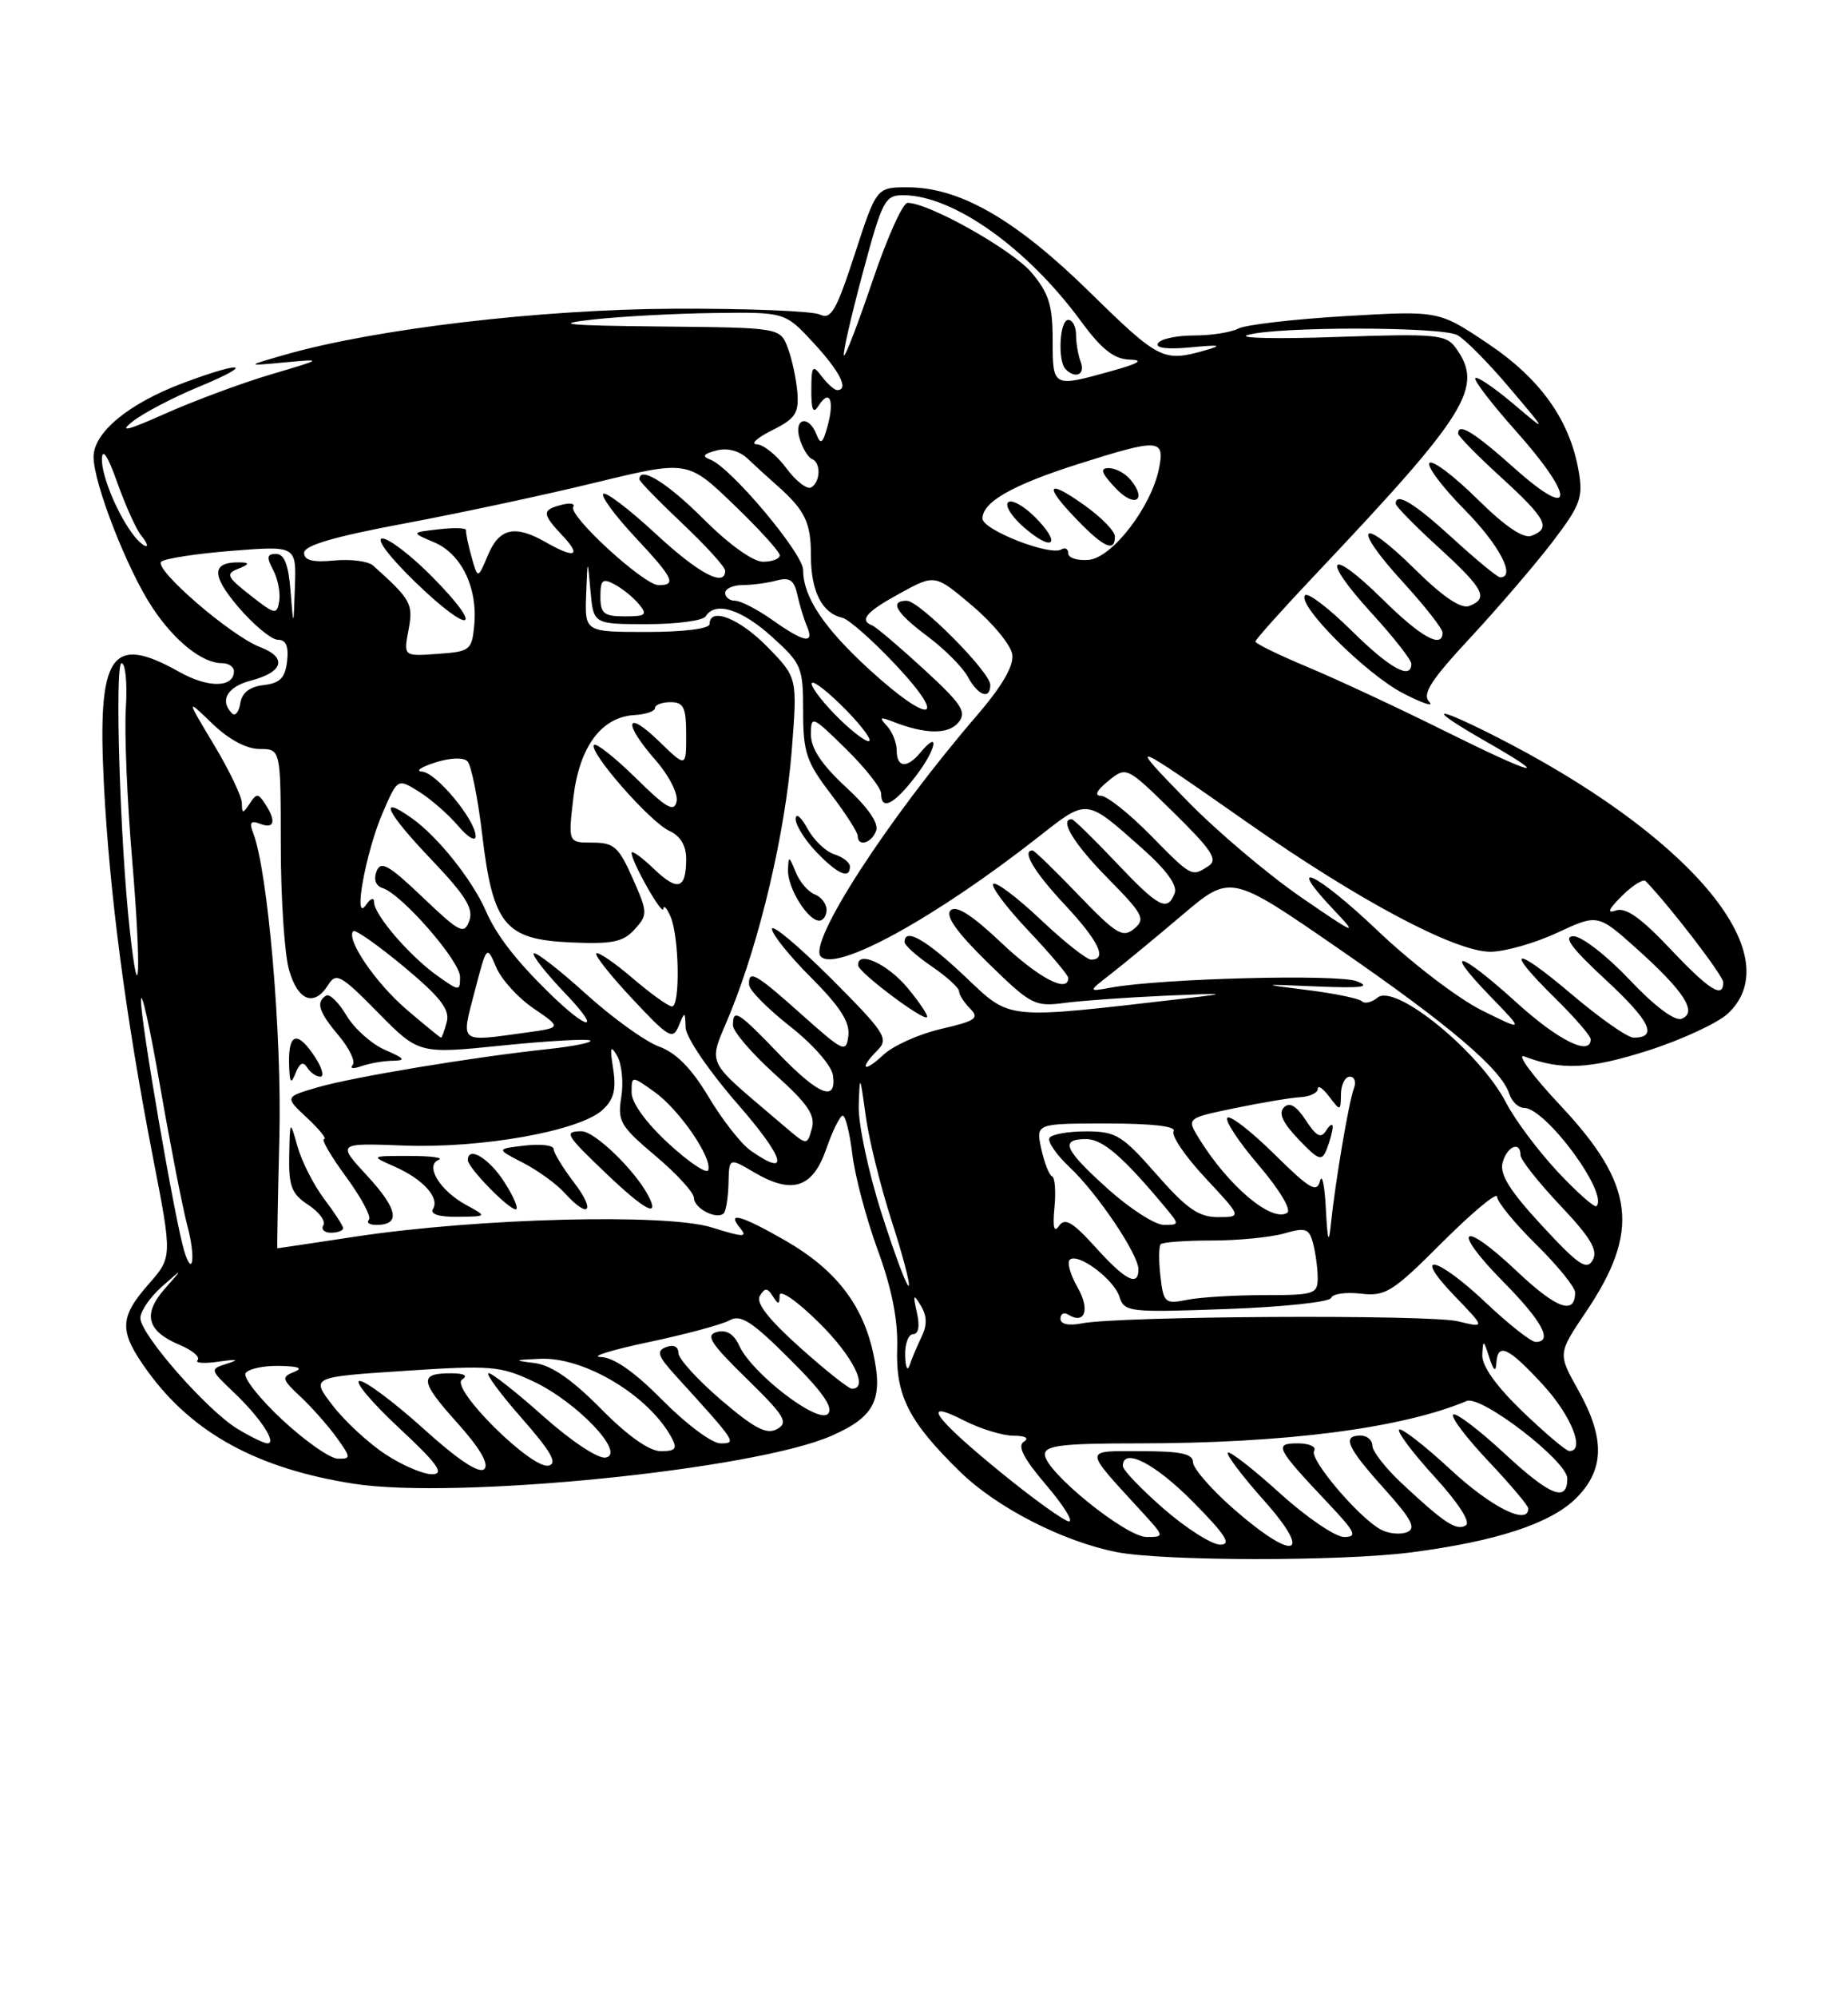 <?xml version="1.0" encoding="UTF-8" standalone="no"?>
<!DOCTYPE svg PUBLIC "-//W3C//DTD SVG 1.1//EN" "http://www.w3.org/Graphics/SVG/1.1/DTD/svg11.dtd" >
<svg xmlns="http://www.w3.org/2000/svg" xmlns:xlink="http://www.w3.org/1999/xlink" version="1.1" viewBox="0 0 237 256">
 <g >
 <path fill="currentColor"
d=" M 181.00 198.97 C 191.93 197.55 198.90 195.26 202.15 192.01 C 205.79 188.37 205.86 184.32 202.39 178.15 C 199.79 173.50 199.79 173.50 203.36 168.20 C 210.38 157.79 209.67 151.89 200.20 141.78 C 196.51 137.86 194.40 134.98 195.50 135.41 C 200.24 137.22 203.86 137.04 211.36 134.65 C 215.68 133.27 220.29 131.13 221.61 129.90 C 229.68 122.32 216.53 106.82 191.25 94.11 C 183.53 90.23 183.08 90.76 190.50 95.00 C 199.36 100.07 196.85 99.44 185.25 93.68 C 179.34 90.74 171.46 87.07 167.75 85.52 C 164.04 83.97 161.00 82.49 161.00 82.23 C 161.00 81.98 164.49 78.08 168.75 73.58 C 188.32 52.89 190.35 49.60 186.66 44.54 C 185.43 42.87 184.08 42.75 171.41 43.19 C 163.76 43.46 158.62 43.35 160.00 42.94 C 163.70 41.84 184.85 41.85 186.90 42.95 C 187.87 43.46 190.88 46.50 193.58 49.70 C 198.50 55.50 198.50 55.50 194.08 51.76 C 191.64 49.70 189.45 48.21 189.21 48.46 C 188.96 48.71 191.29 51.74 194.37 55.20 C 202.04 63.79 201.99 66.93 194.30 60.08 C 189.03 55.38 187.00 54.13 187.00 55.57 C 187.00 55.89 189.47 58.41 192.50 61.17 C 198.33 66.50 198.95 67.70 196.42 68.67 C 195.37 69.07 193.04 67.50 189.45 63.95 C 186.48 61.02 183.73 58.94 183.33 59.33 C 182.94 59.73 184.95 62.41 187.81 65.31 C 192.26 69.81 194.47 74.00 192.39 74.00 C 192.05 74.00 189.32 71.75 186.31 69.00 C 181.33 64.45 179.00 63.04 179.00 64.57 C 179.00 64.89 181.47 67.41 184.50 70.17 C 190.33 75.50 190.95 76.70 188.42 77.67 C 187.37 78.07 185.04 76.50 181.45 72.95 C 174.43 66.02 173.21 67.26 179.87 74.55 C 182.69 77.63 185.00 80.57 185.00 81.08 C 185.00 83.21 182.23 81.67 177.31 76.81 C 170.40 69.99 169.28 71.34 175.87 78.55 C 178.69 81.63 181.00 84.57 181.00 85.08 C 181.00 87.21 178.23 85.67 173.31 80.81 C 170.41 77.95 167.75 75.92 167.38 76.29 C 166.22 77.44 175.16 86.39 179.94 88.86 C 182.45 90.16 183.96 90.65 183.30 89.96 C 182.35 88.96 183.48 87.20 188.69 81.60 C 192.31 77.69 197.04 72.17 199.20 69.33 C 202.70 64.72 203.05 63.74 202.45 60.33 C 201.30 53.80 197.52 48.51 190.76 44.00 C 184.50 39.81 184.50 39.81 172.50 40.52 C 165.90 40.91 159.74 41.63 158.82 42.11 C 157.89 42.60 155.33 43.00 153.12 43.00 C 150.92 43.00 148.84 43.44 148.51 43.99 C 148.12 44.61 149.68 44.81 152.70 44.52 C 156.51 44.16 156.88 44.24 154.50 44.92 C 149.19 46.42 148.62 46.13 139.79 37.48 C 130.28 28.15 123.13 24.03 116.46 24.01 C 112.41 24.00 112.41 24.00 109.62 32.57 C 107.27 39.79 106.57 41.02 105.16 40.32 C 104.25 39.87 95.85 39.53 86.50 39.57 C 69.30 39.64 48.10 42.15 36.50 45.48 C 31.50 46.92 31.50 46.92 36.50 46.45 C 41.50 45.99 41.50 45.99 34.71 48.00 C 30.98 49.11 24.91 51.36 21.21 53.01 C 16.32 55.19 15.18 55.47 17.00 54.03 C 18.38 52.94 22.20 50.94 25.50 49.58 C 32.79 46.56 31.27 46.18 23.52 49.08 C 16.52 51.70 12.00 55.42 12.00 58.57 C 12.00 61.93 16.32 73.02 19.52 77.84 C 22.36 82.15 25.93 85.00 28.46 85.00 C 29.31 85.00 30.00 85.46 30.00 86.03 C 30.00 88.16 26.71 88.21 23.03 86.14 C 14.23 81.19 12.48 83.78 13.32 100.45 C 14.04 114.48 16.11 130.30 19.61 148.31 C 22.10 161.13 22.10 161.13 19.05 164.60 C 15.26 168.92 15.24 170.65 18.93 175.75 C 24.70 183.71 33.03 188.25 45.40 190.18 C 58.54 192.22 96.78 188.38 106.66 184.02 C 112.22 181.58 113.31 179.36 111.96 173.31 C 110.56 167.08 107.08 162.66 100.69 158.99 C 95.02 155.74 93.11 155.22 94.93 157.42 C 95.92 158.61 95.35 158.60 91.30 157.33 C 85.49 155.50 61.34 156.12 45.59 158.50 C 40.14 159.33 35.63 160.00 35.57 160.00 C 35.52 160.00 35.63 153.59 35.83 145.75 C 36.16 132.54 34.35 111.58 32.46 106.74 C 31.94 105.40 32.16 105.12 33.39 105.60 C 35.21 106.29 35.45 105.23 33.98 103.00 C 33.11 101.67 32.89 101.67 32.02 103.00 C 31.15 104.32 31.03 104.31 31.02 102.94 C 31.01 102.08 29.39 98.71 27.43 95.44 C 23.86 89.50 23.86 89.50 27.23 92.75 C 29.34 94.78 31.61 96.00 33.30 96.00 C 36.00 96.00 36.00 96.00 36.01 108.25 C 36.01 114.99 36.48 122.19 37.05 124.25 C 38.18 128.29 40.29 129.12 42.10 126.22 C 43.10 124.61 43.73 124.96 48.46 129.77 C 53.71 135.10 53.71 135.10 64.47 134.00 C 70.40 133.40 75.45 133.12 75.70 133.37 C 75.96 133.63 73.54 134.11 70.33 134.46 C 60.70 135.48 45.31 138.04 40.76 139.36 C 36.50 140.60 36.50 140.60 39.40 143.30 C 40.99 144.79 41.96 146.00 41.56 146.00 C 41.16 146.00 42.43 148.18 44.39 150.85 C 46.35 153.52 47.67 156.00 47.31 156.35 C 46.96 156.71 47.39 157.00 48.27 157.00 C 51.40 157.00 51.04 155.00 47.15 150.77 C 43.20 146.50 43.20 146.50 51.85 146.83 C 61.78 147.20 74.27 144.97 77.24 142.29 C 78.72 140.94 79.05 139.69 78.64 137.01 C 78.19 134.19 78.30 133.86 79.16 135.36 C 79.74 136.39 79.98 138.75 79.68 140.61 C 79.17 143.70 79.55 144.35 84.06 148.15 C 86.78 150.44 89.00 152.87 89.00 153.55 C 89.00 154.88 91.94 156.39 92.82 155.51 C 93.11 155.22 93.38 153.49 93.43 151.68 C 93.50 148.37 93.50 148.37 96.71 150.26 C 101.60 153.14 104.23 152.28 105.97 147.25 C 106.78 144.91 107.73 143.00 108.08 143.00 C 108.43 143.00 108.98 145.23 109.31 147.95 C 109.63 150.67 111.09 156.18 112.56 160.20 C 114.38 165.16 115.17 169.19 115.06 172.79 C 114.85 178.91 116.55 182.23 123.19 188.70 C 127.87 193.25 136.32 197.58 143.18 198.93 C 149.19 200.11 171.98 200.14 181.00 198.97 Z  M 44.00 157.43 C 44.00 157.12 42.91 155.43 41.58 153.68 C 40.26 151.93 38.72 148.93 38.17 147.00 C 37.18 143.50 37.18 143.50 37.09 148.13 C 37.01 152.04 37.40 153.03 39.53 154.43 C 40.92 155.34 41.80 156.52 41.47 157.04 C 41.15 157.57 41.58 158.00 42.44 158.00 C 43.30 158.00 44.00 157.74 44.00 157.43 Z  M 59.78 154.44 C 56.42 152.62 54.45 149.39 56.26 148.66 C 56.94 148.38 55.25 148.16 52.50 148.16 C 47.50 148.16 47.50 148.16 50.57 149.51 C 54.24 151.12 56.42 153.52 55.53 154.96 C 55.12 155.61 56.29 155.99 58.69 155.96 C 62.50 155.92 62.50 155.92 59.78 154.44 Z  M 64.70 151.54 C 62.75 148.47 60.00 146.81 60.00 148.70 C 60.00 149.66 65.20 155.00 66.14 155.00 C 66.56 155.00 65.92 153.44 64.70 151.54 Z  M 73.62 151.57 C 72.18 149.68 71.00 147.74 71.00 147.27 C 71.00 146.79 69.34 146.60 67.31 146.83 C 63.62 147.26 63.62 147.26 67.06 149.03 C 68.95 150.00 71.36 151.74 72.41 152.90 C 75.51 156.33 76.46 155.29 73.62 151.57 Z  M 83.09 153.16 C 81.34 149.90 76.25 145.00 74.60 145.00 C 72.27 145.00 72.51 145.43 77.75 150.42 C 82.77 155.21 84.72 156.21 83.09 153.16 Z  M 39.39 136.82 C 39.79 137.47 40.55 138.00 41.08 138.00 C 41.61 138.00 41.31 136.88 40.41 135.50 C 38.18 132.09 36.99 132.36 37.07 136.25 C 37.13 138.79 37.30 139.08 37.90 137.57 C 38.42 136.24 38.88 136.00 39.39 136.82 Z  M 50.33 135.96 C 52.11 135.93 51.94 135.68 49.36 134.56 C 47.64 133.81 45.42 131.82 44.43 130.15 C 43.44 128.48 42.27 127.34 41.82 127.61 C 40.47 128.45 40.87 129.69 43.47 132.78 C 44.83 134.40 45.62 136.08 45.22 136.52 C 44.82 136.96 45.32 137.02 46.33 136.66 C 47.34 136.30 49.14 135.98 50.33 135.96 Z  M 149.25 193.39 C 146.36 190.87 144.00 188.41 144.00 187.91 C 144.00 185.46 148.12 187.56 153.00 192.50 C 157.21 196.76 157.99 197.99 156.47 197.98 C 155.38 197.96 152.14 195.90 149.25 193.39 Z  M 158.23 193.42 C 155.35 190.90 153.00 188.20 153.00 187.42 C 153.00 186.34 151.43 186.00 146.35 186.00 C 138.87 186.00 138.87 185.51 146.42 193.75 C 149.37 196.97 149.37 197.00 147.05 197.00 C 144.38 197.00 134.00 188.59 134.00 186.42 C 134.00 185.27 136.28 185.00 145.89 185.00 C 164.77 185.00 179.73 183.08 188.10 179.57 C 189.96 178.79 201.00 187.28 201.00 189.50 C 201.00 192.59 198.84 191.75 193.04 186.38 C 189.69 183.27 186.68 180.99 186.36 181.31 C 186.04 181.63 188.08 184.32 190.89 187.29 C 193.70 190.26 196.00 192.99 196.00 193.35 C 196.00 195.57 191.25 193.20 186.03 188.36 C 182.68 185.26 179.71 182.96 179.43 183.24 C 179.15 183.52 181.20 186.25 183.99 189.30 C 187.05 192.64 188.63 195.11 187.99 195.51 C 186.79 196.25 185.23 195.23 179.75 190.10 C 177.69 188.17 176.00 186.01 176.00 185.30 C 176.00 184.58 175.32 184.00 174.50 184.00 C 172.07 184.00 172.73 185.48 177.50 190.79 C 181.07 194.76 181.67 195.91 180.42 196.39 C 179.56 196.72 178.06 196.57 177.09 196.05 C 174.27 194.54 167.88 187.01 168.53 185.96 C 168.85 185.43 167.91 185.00 166.44 185.00 C 163.32 185.00 163.61 185.56 170.40 192.75 C 173.83 196.38 174.12 197.00 172.38 197.00 C 171.26 197.00 167.54 194.47 164.13 191.38 C 160.71 188.28 157.71 185.95 157.47 186.19 C 157.23 186.44 159.31 189.19 162.10 192.32 C 168.50 199.51 166.01 200.22 158.23 193.42 Z  M 128.35 188.72 C 119.76 181.72 117.96 179.17 123.65 182.08 C 125.73 183.14 128.57 184.01 129.96 184.02 C 131.52 184.02 132.04 184.33 131.29 184.80 C 130.45 185.33 131.29 186.97 134.12 190.28 C 136.34 192.88 137.68 195.00 137.10 195.00 C 136.53 195.00 132.59 192.18 128.35 188.72 Z  M 49.45 186.41 C 47.28 184.99 44.23 182.18 42.68 180.16 C 39.85 176.50 39.85 176.50 51.84 175.71 C 62.96 174.97 64.16 175.07 68.40 177.06 C 74.00 179.69 80.30 186.32 77.68 186.82 C 76.72 187.01 73.29 184.74 69.74 181.58 C 66.31 178.52 63.13 176.01 62.67 176.00 C 62.21 176.00 64.11 178.59 66.89 181.75 C 70.68 186.06 71.55 187.59 70.35 187.85 C 68.14 188.33 57.62 177.86 59.27 176.81 C 60.05 176.32 59.55 176.03 57.92 176.02 C 53.71 175.99 53.82 177.00 58.57 182.29 C 61.52 185.57 62.75 187.65 62.11 188.29 C 61.47 188.93 58.77 187.15 54.33 183.14 C 50.59 179.76 46.90 177.00 46.13 177.00 C 45.36 177.00 47.60 179.68 51.11 182.96 C 56.11 187.61 57.05 188.92 55.45 188.96 C 54.32 188.98 51.62 187.84 49.45 186.41 Z  M 36.19 181.97 C 33.26 179.24 31.15 176.56 31.50 176.01 C 31.84 175.45 33.78 175.03 35.81 175.07 C 38.34 175.12 38.93 175.36 37.70 175.85 C 36.07 176.50 36.15 176.79 38.55 179.03 C 40.00 180.39 42.08 182.74 43.17 184.25 C 45.03 186.85 45.04 187.00 43.32 186.96 C 42.32 186.94 39.11 184.69 36.19 181.97 Z  M 77.05 180.55 C 73.37 176.82 70.70 174.98 68.58 174.71 C 65.79 174.36 65.85 174.31 69.30 174.16 C 74.95 173.92 83.20 178.87 86.12 184.25 C 86.90 185.69 86.65 186.00 84.75 186.00 C 83.27 186.00 80.49 184.04 77.05 180.55 Z  M 195.25 180.91 C 191.88 177.66 190.04 175.08 190.10 173.68 C 190.19 171.66 190.26 171.69 191.00 174.00 C 191.53 175.67 191.83 175.92 191.90 174.75 C 192.06 172.02 193.41 172.64 197.87 177.48 C 201.52 181.44 203.35 186.04 201.25 185.98 C 200.84 185.97 198.14 183.68 195.25 180.91 Z  M 30.44 183.13 C 26.52 180.74 18.00 171.02 18.00 168.94 C 18.00 168.07 19.24 166.26 20.75 164.92 C 23.50 162.50 23.50 162.50 21.12 165.20 C 18.27 168.44 18.84 170.61 23.00 172.36 C 24.67 173.06 25.72 173.95 25.34 174.33 C 24.96 174.71 26.19 174.80 28.07 174.52 C 30.40 174.19 30.76 174.26 29.19 174.76 C 26.87 175.50 26.87 175.50 30.02 178.50 C 33.41 181.73 35.56 185.00 34.29 185.00 C 33.85 184.99 32.12 184.15 30.44 183.13 Z  M 85.00 179.50 C 81.37 175.83 78.73 173.98 77.03 173.93 C 75.64 173.89 78.39 173.04 83.15 172.03 C 87.91 171.03 92.59 169.77 93.56 169.23 C 94.98 168.43 96.42 169.35 101.28 174.20 C 105.56 178.46 106.94 180.46 106.17 181.23 C 104.87 182.53 96.42 176.02 94.81 172.49 C 94.13 170.99 93.17 170.40 91.95 170.72 C 90.44 171.12 91.11 172.17 95.75 176.70 C 100.63 181.47 101.16 182.33 99.67 183.16 C 98.33 183.92 96.78 183.11 92.48 179.44 C 89.47 176.86 87.00 174.15 87.00 173.41 C 87.00 172.60 86.38 172.30 85.43 172.66 C 84.13 173.16 84.35 173.80 86.70 176.38 C 94.47 184.92 94.53 185.00 92.39 185.00 C 91.31 185.00 87.99 182.53 85.00 179.50 Z  M 102.57 172.69 C 98.54 169.08 96.90 166.97 97.45 166.09 C 98.10 165.03 98.41 165.04 99.11 166.14 C 99.82 167.26 99.97 167.24 99.98 166.04 C 99.99 165.21 102.16 166.70 105.00 169.50 C 109.39 173.82 111.48 178.00 109.25 178.00 C 108.84 178.00 105.83 175.61 102.57 172.69 Z  M 116.08 173.75 C 116.04 172.24 116.50 171.00 117.11 171.00 C 117.80 171.00 117.98 169.97 117.59 168.25 C 117.06 165.90 117.14 165.77 118.10 167.36 C 118.89 168.67 118.92 169.85 118.18 171.36 C 117.61 172.54 116.92 174.18 116.65 175.00 C 116.38 175.82 116.12 175.26 116.08 173.75 Z  M 190.59 167.00 C 184.25 161.00 180.93 160.27 186.55 166.11 C 190.50 170.21 190.50 170.21 187.00 169.36 C 183.34 168.46 143.53 168.68 138.75 169.62 C 137.04 169.95 136.00 169.73 136.00 169.02 C 136.00 168.39 136.45 168.16 137.00 168.50 C 139.13 169.82 139.82 167.85 138.21 165.04 C 137.29 163.44 136.83 161.84 137.18 161.48 C 138.18 160.48 142.85 163.94 143.57 166.22 C 144.19 168.17 144.80 168.24 157.31 167.78 C 164.51 167.53 170.54 166.88 170.71 166.36 C 170.89 165.83 172.60 165.59 174.51 165.81 C 177.69 166.18 178.59 165.62 184.99 159.21 C 188.85 155.36 192.00 152.74 192.00 153.39 C 192.00 154.04 194.25 156.79 197.00 159.50 C 199.75 162.21 202.00 164.98 202.00 165.65 C 202.00 168.62 199.62 167.75 194.49 162.90 C 187.40 156.19 185.97 157.38 192.81 164.31 C 197.78 169.34 199.21 172.00 196.94 172.00 C 196.36 172.00 193.50 169.75 190.59 167.00 Z  M 148.82 163.57 C 148.59 161.57 148.61 159.73 148.86 159.47 C 149.12 159.21 152.07 159.00 155.42 159.00 C 158.77 159.00 162.93 158.59 164.67 158.10 C 167.44 157.30 167.89 157.45 168.39 159.35 C 168.71 160.53 168.98 162.51 168.99 163.75 C 169.00 165.87 168.59 166.00 162.12 166.00 C 158.34 166.00 153.90 166.27 152.25 166.60 C 149.40 167.17 149.22 167.01 148.82 163.57 Z  M 113.08 155.58 C 111.38 150.29 110.06 144.07 110.13 141.74 C 110.26 137.64 110.29 137.68 111.02 143.00 C 111.43 146.03 112.93 152.08 114.34 156.46 C 115.76 160.83 116.75 164.59 116.54 164.80 C 116.32 165.01 114.77 160.86 113.08 155.58 Z  M 140.50 159.87 C 137.57 156.63 136.57 156.04 135.82 157.12 C 135.17 158.07 134.98 157.34 135.23 154.77 C 135.43 152.71 135.29 150.91 134.92 150.77 C 134.55 150.62 133.93 149.04 133.54 147.25 C 132.84 144.00 132.84 144.00 141.98 144.00 C 147.74 144.00 150.89 144.36 150.51 144.99 C 150.17 145.53 152.01 148.23 154.59 150.99 C 159.27 156.00 159.27 156.00 156.20 156.00 C 153.73 156.00 152.19 154.93 148.31 150.51 C 143.92 145.51 143.13 145.02 139.31 145.01 C 137.00 145.01 134.88 145.38 134.59 145.85 C 134.31 146.31 135.47 148.00 137.17 149.60 C 140.71 152.92 146.00 160.76 146.00 162.70 C 146.00 164.97 144.34 164.12 140.50 159.87 Z  M 197.76 157.10 C 193.66 152.68 192.31 150.53 192.70 149.03 C 193.25 146.93 195.00 146.19 195.00 148.06 C 195.00 148.64 197.29 151.54 200.09 154.50 C 204.00 158.63 204.96 160.25 204.26 161.51 C 203.49 162.87 202.43 162.15 197.76 157.10 Z  M 23.62 160.33 C 22.45 156.48 18.00 130.74 18.08 128.18 C 18.12 126.71 19.23 131.69 20.54 139.27 C 21.86 146.84 23.43 154.87 24.03 157.12 C 25.10 161.09 24.74 163.96 23.62 160.33 Z  M 170.04 155.00 C 169.89 151.97 169.55 150.34 169.29 151.37 C 168.88 152.95 167.96 152.40 163.43 147.93 C 160.47 145.01 157.76 142.91 157.41 143.26 C 157.05 143.61 158.86 146.36 161.43 149.36 C 164.11 152.50 165.66 155.09 165.07 155.46 C 163.07 156.69 157.54 152.03 153.76 145.91 C 152.17 143.32 152.17 143.32 158.33 142.04 C 161.72 141.34 165.51 140.70 166.75 140.63 C 167.99 140.56 169.00 140.08 169.00 139.56 C 169.00 139.04 169.66 139.49 170.47 140.56 C 171.90 142.45 171.94 142.44 171.97 140.25 C 171.99 139.01 172.50 138.00 173.11 138.00 C 173.72 138.00 173.95 138.68 173.63 139.51 C 172.98 141.21 171.21 151.69 170.67 157.00 C 170.42 159.55 170.25 159.01 170.04 155.00 Z  M 170.91 144.50 C 170.94 143.95 170.58 144.12 170.09 144.88 C 169.41 145.97 168.84 145.69 167.46 143.58 C 166.24 141.72 165.38 141.22 164.66 141.94 C 163.93 142.67 164.50 143.91 166.53 146.03 C 169.13 148.75 169.52 148.88 170.15 147.29 C 170.54 146.30 170.88 145.05 170.91 144.50 Z  M 142.11 152.41 C 136.45 147.32 135.88 146.00 139.30 146.00 C 141.41 146.00 144.03 148.26 149.44 154.75 C 151.28 156.96 151.27 157.00 149.26 157.00 C 148.14 157.00 144.92 154.93 142.11 152.41 Z  M 199.74 150.16 C 197.24 147.48 194.29 143.53 193.18 141.39 C 189.84 134.89 178.94 125.97 176.66 127.87 C 175.92 128.48 175.03 128.69 174.67 128.34 C 174.32 127.99 171.21 127.34 167.77 126.91 C 161.50 126.12 161.50 126.12 169.00 126.44 C 174.68 126.67 175.89 126.51 174.00 125.77 C 171.58 124.82 148.93 125.41 142.50 126.58 C 139.50 127.13 139.50 127.13 142.48 124.82 C 144.12 123.54 148.25 120.14 151.64 117.26 C 157.82 112.03 157.82 112.03 171.66 121.58 C 185.93 131.42 192.57 137.07 193.56 140.20 C 193.88 141.19 194.73 142.00 195.45 142.00 C 198.23 142.00 206.34 152.99 204.74 154.59 C 204.50 154.83 202.25 152.84 199.74 150.16 Z  M 85.75 146.58 C 82.88 143.94 81.00 141.36 81.00 140.04 C 81.00 137.86 81.00 137.86 83.93 139.95 C 87.11 142.21 91.37 148.41 90.83 149.98 C 90.65 150.51 88.36 148.98 85.75 146.58 Z  M 96.26 147.47 C 95.06 146.63 92.64 143.55 90.89 140.62 C 88.70 136.95 86.72 134.94 84.52 134.14 C 82.77 133.51 78.54 130.46 75.12 127.37 C 71.71 124.28 68.71 121.96 68.46 122.20 C 68.21 122.45 70.05 124.78 72.54 127.38 C 77.27 132.32 75.47 132.21 70.41 127.25 C 66.13 123.06 63.65 119.85 62.30 116.74 C 60.56 112.77 56.16 107.25 52.85 104.90 C 48.36 101.70 49.50 104.08 55.46 110.32 C 59.72 114.80 60.76 116.48 60.18 118.03 C 59.52 119.83 58.96 119.54 54.20 115.00 C 49.84 110.85 48.83 110.28 48.29 111.68 C 47.89 112.73 48.19 113.55 49.07 113.83 C 51.51 114.59 59.00 123.17 59.00 125.21 C 59.00 127.08 58.91 127.07 56.08 125.06 C 52.53 122.53 48.01 117.28 47.98 115.67 C 47.98 114.98 47.54 115.11 46.93 116.00 C 45.22 118.45 46.92 109.13 49.10 104.13 C 50.99 99.76 50.99 99.76 53.75 101.48 C 55.26 102.43 57.51 104.39 58.75 105.85 C 59.98 107.31 60.99 107.91 61.00 107.18 C 61.00 105.12 55.94 99.01 54.13 98.90 C 53.23 98.84 53.98 98.32 55.79 97.74 C 57.76 97.11 59.44 97.05 59.96 97.59 C 60.44 98.09 61.28 102.28 61.83 106.89 C 63.21 118.55 64.73 120.41 73.16 120.79 C 78.53 121.03 79.91 120.75 81.39 119.12 C 83.09 117.24 83.08 116.97 81.14 112.58 C 79.35 108.55 78.74 108.00 75.98 108.00 C 72.86 108.00 72.86 108.00 73.53 102.25 C 74.30 95.71 77.12 91.90 81.37 91.65 C 82.82 91.57 84.00 91.16 84.00 90.75 C 84.00 90.34 84.90 90.00 86.00 90.00 C 87.68 90.00 88.00 90.67 88.00 94.20 C 88.00 98.39 88.00 98.39 84.50 95.00 C 80.18 90.81 79.87 92.64 84.08 97.44 C 85.78 99.38 86.99 101.74 86.77 102.72 C 86.47 104.16 85.46 103.59 81.55 99.73 C 78.88 97.11 76.47 95.20 76.19 95.48 C 75.40 96.27 83.37 105.37 85.83 106.49 C 87.25 107.13 88.00 108.38 88.00 110.07 C 88.00 113.99 86.93 114.31 83.82 111.33 C 82.27 109.84 81.00 108.94 81.00 109.32 C 81.00 110.49 85.00 117.53 85.07 116.49 C 85.11 115.94 85.53 116.40 86.00 117.50 C 87.11 120.08 87.25 129.00 86.18 129.00 C 85.73 129.00 83.46 127.37 81.13 125.38 C 78.81 123.39 76.71 121.96 76.47 122.20 C 76.23 122.43 78.33 125.08 81.13 128.06 C 85.75 133.00 86.29 133.32 87.04 131.50 C 87.82 129.59 87.86 129.60 87.93 131.72 C 87.97 132.95 90.92 137.29 94.57 141.47 C 100.67 148.47 101.41 151.08 96.26 147.47 Z  M 100.50 144.28 C 90.09 135.38 90.79 136.86 93.66 129.82 C 97.50 120.38 100.72 106.64 101.54 96.17 C 102.27 86.86 102.27 86.86 98.43 82.93 C 94.84 79.25 91.00 77.74 91.00 80.00 C 91.00 80.58 87.67 81.00 83.00 81.00 C 75.00 81.00 75.00 81.00 75.17 76.25 C 75.35 71.50 75.35 71.50 75.73 75.75 C 76.11 80.00 76.11 80.00 83.00 80.00 C 86.78 80.00 90.16 79.55 90.50 79.00 C 91.72 77.03 95.06 78.06 99.00 81.62 C 102.81 85.06 103.00 85.51 103.00 91.18 C 103.00 96.43 103.41 97.65 106.50 101.70 C 108.42 104.22 110.00 106.67 110.00 107.14 C 110.00 108.58 111.75 108.10 112.36 106.49 C 112.73 105.53 111.32 103.49 108.47 100.87 C 105.40 98.03 104.00 95.94 104.00 94.16 C 104.00 91.66 104.14 91.72 108.50 96.00 C 110.97 98.43 113.00 101.00 113.00 101.71 C 113.00 103.96 114.68 103.11 117.48 99.43 C 120.11 95.99 120.58 93.39 118.02 96.48 C 116.32 98.52 115.00 98.40 115.00 96.20 C 115.00 95.21 114.44 93.79 113.75 93.05 C 112.72 91.94 112.85 91.85 114.50 92.49 C 118.63 94.12 121.62 94.16 122.91 92.61 C 124.02 91.27 123.39 90.29 118.47 85.77 C 115.31 82.87 112.34 80.35 111.87 80.17 C 110.14 79.50 111.08 78.41 115.45 76.03 C 119.91 73.59 119.91 73.59 124.70 77.65 C 127.34 79.88 129.65 82.69 129.82 83.88 C 130.04 85.34 128.52 87.95 125.22 91.78 C 113.78 105.08 103.55 120.88 105.27 122.61 C 107.28 124.61 119.96 117.64 133.18 107.27 C 139.50 102.31 139.20 102.28 146.47 108.73 C 149.58 111.49 151.03 113.48 150.65 114.48 C 149.71 116.91 148.60 116.33 143.09 110.50 C 140.23 107.48 137.69 105.00 137.44 105.00 C 135.80 105.00 137.74 108.19 142.05 112.55 C 146.62 117.18 146.95 117.80 145.45 119.04 C 143.99 120.25 143.15 119.74 138.31 114.71 C 135.30 111.57 132.64 109.00 132.42 109.00 C 130.99 109.00 132.60 111.73 136.50 115.90 C 140.90 120.60 142.06 123.00 139.94 123.00 C 139.36 123.00 136.43 120.68 133.43 117.84 C 130.43 115.01 127.71 112.96 127.38 113.29 C 127.05 113.62 129.08 116.32 131.89 119.29 C 134.70 122.26 137.00 124.99 137.00 125.35 C 137.00 127.36 133.20 125.36 128.41 120.83 C 124.66 117.28 122.62 115.98 121.91 116.69 C 121.21 117.39 122.70 119.50 126.69 123.40 C 132.20 128.79 132.71 129.06 136.50 128.55 C 138.70 128.26 144.55 127.84 149.50 127.62 C 157.40 127.27 157.70 127.31 152.00 127.97 C 128.54 130.68 129.73 130.80 123.74 125.14 C 118.75 120.42 115.99 118.85 116.01 120.75 C 116.01 121.16 117.59 122.57 119.51 123.88 C 121.43 125.19 123.00 126.62 123.00 127.06 C 123.00 127.50 123.64 128.50 124.42 129.28 C 125.64 130.50 125.13 130.86 120.70 131.88 C 117.87 132.53 114.53 134.03 113.28 135.21 C 110.73 137.60 110.11 137.03 112.58 134.57 C 114.01 133.13 113.47 132.31 106.58 125.41 C 102.41 121.25 99.00 118.39 99.00 119.06 C 99.00 119.74 101.27 122.56 104.05 125.33 C 107.73 129.02 109.02 131.02 108.80 132.75 C 108.52 134.99 108.20 134.84 102.84 130.06 C 96.89 124.74 95.95 124.21 96.07 126.25 C 96.12 126.94 98.48 129.32 101.32 131.55 C 104.21 133.81 106.64 136.57 106.82 137.80 C 107.33 141.32 105.01 140.40 99.81 135.00 C 94.63 129.62 94.00 129.23 94.00 131.42 C 94.00 132.20 96.41 135.01 99.36 137.67 C 103.64 141.52 104.60 142.94 104.11 144.68 C 103.50 146.85 103.50 146.85 100.50 144.28 Z  M 116.38 126.61 C 113.82 123.53 109.90 121.75 110.06 123.75 C 110.13 124.65 118.34 130.83 118.88 130.38 C 119.09 130.21 117.96 128.51 116.38 126.61 Z  M 106.00 116.61 C 106.00 115.84 105.31 114.95 104.48 114.63 C 103.64 114.31 102.54 113.02 102.04 111.77 C 101.19 109.67 101.12 109.65 101.06 111.53 C 100.99 113.79 103.59 118.00 105.06 118.00 C 105.58 118.00 106.00 117.37 106.00 116.61 Z  M 109.00 111.07 C 109.00 110.55 108.10 109.85 107.00 109.50 C 105.89 109.15 104.34 107.66 103.54 106.18 C 102.74 104.71 102.06 104.15 102.04 104.95 C 102.02 105.74 103.21 107.65 104.69 109.20 C 107.43 112.06 109.00 112.74 109.00 111.07 Z  M 127.00 87.78 C 127.00 86.15 117.91 77.00 116.29 77.00 C 114.00 77.00 114.91 78.55 118.95 81.56 C 121.12 83.18 123.45 85.51 124.12 86.75 C 125.44 89.18 127.00 89.74 127.00 87.78 Z  M 194.50 128.51 C 187.17 121.87 184.92 121.28 191.04 127.61 C 195.50 132.21 195.50 132.21 190.00 129.48 C 186.97 127.97 180.98 123.39 176.67 119.28 C 168.84 111.83 164.59 109.82 171.07 116.64 C 174.24 119.98 173.91 119.85 166.81 114.97 C 162.59 112.06 156.06 106.54 152.31 102.70 C 144.42 94.62 144.68 94.71 160.07 105.49 C 174.31 115.46 186.63 122.00 191.15 121.99 C 192.99 121.98 196.85 120.89 199.71 119.55 C 204.92 117.13 204.92 117.13 209.99 121.68 C 216.04 127.12 217.73 129.78 215.66 130.58 C 214.78 130.91 212.19 128.97 208.97 125.56 C 206.08 122.50 202.85 120.00 201.80 120.00 C 200.41 120.00 201.54 121.53 205.94 125.60 C 211.65 130.89 212.67 133.00 209.50 133.00 C 208.74 133.00 205.16 130.50 201.56 127.44 C 194.06 121.08 192.80 121.42 199.50 128.00 C 201.97 130.43 204.00 132.77 204.00 133.21 C 204.00 135.42 199.86 133.37 194.50 128.51 Z  M 52.15 129.40 C 48.16 125.98 44.32 120.35 45.31 119.35 C 45.56 119.10 48.48 121.15 51.80 123.91 C 56.46 127.79 57.71 129.39 57.30 130.97 C 57.01 132.08 56.68 133.00 56.56 133.00 C 56.45 133.00 54.47 131.38 52.15 129.40 Z  M 60.88 127.06 C 62.42 121.14 62.43 121.13 63.63 123.96 C 64.28 125.53 66.45 127.91 68.44 129.26 C 72.05 131.72 72.05 131.72 67.39 132.36 C 58.78 133.54 59.12 133.81 60.88 127.06 Z  M 214.13 121.54 C 210.44 117.64 208.47 116.25 207.23 116.70 C 206.03 117.12 206.27 116.56 208.00 114.84 C 209.38 113.47 210.75 112.62 211.05 112.93 C 214.28 116.30 221.00 125.06 221.00 125.91 C 221.00 128.05 219.21 126.92 214.13 121.54 Z  M 16.65 119.27 C 15.39 107.96 14.69 85.00 15.59 85.00 C 16.09 85.00 16.34 87.59 16.14 90.75 C 15.94 93.91 16.31 102.73 16.96 110.35 C 18.12 123.99 17.89 130.52 16.65 119.27 Z  M 147.50 107.00 C 144.79 104.25 141.95 102.00 141.18 102.00 C 140.31 102.00 140.67 101.28 142.12 100.11 C 144.46 98.21 144.46 98.21 150.48 104.11 C 155.40 108.94 156.23 110.19 155.00 110.99 C 152.81 112.42 152.86 112.44 147.50 107.00 Z  M 107.01 91.51 C 105.16 89.60 103.86 87.81 104.13 87.53 C 104.41 87.26 106.38 88.83 108.52 91.02 C 110.66 93.21 111.95 95.00 111.40 95.00 C 110.85 95.00 108.87 93.43 107.01 91.51 Z  M 29.75 91.43 C 28.13 89.78 29.15 88.02 32.18 87.23 C 36.34 86.15 36.87 84.28 33.38 82.95 C 29.63 81.53 19.66 72.92 20.68 71.99 C 21.13 71.59 25.21 70.96 29.75 70.60 C 38.00 69.95 38.00 69.95 37.82 75.23 C 37.64 80.50 37.64 80.50 37.26 75.75 C 37.00 72.39 36.46 71.00 35.41 71.00 C 34.23 71.00 34.15 71.41 35.03 73.05 C 35.63 74.18 35.98 75.97 35.81 77.04 C 35.52 78.84 35.27 78.79 32.10 76.30 C 29.04 73.89 28.90 73.55 30.60 72.88 C 31.90 72.38 32.02 72.12 31.00 72.09 C 27.12 71.94 27.00 73.63 30.57 77.81 C 32.54 80.12 34.83 82.00 35.64 82.00 C 36.68 82.00 37.04 82.84 36.82 84.75 C 36.57 86.89 35.91 87.57 33.81 87.81 C 32.01 88.02 31.02 88.79 30.81 90.16 C 30.64 91.27 30.16 91.85 29.75 91.43 Z  M 111.53 85.85 C 105.65 80.48 103.00 76.51 103.00 73.06 C 103.00 70.94 93.75 59.94 91.12 58.92 C 89.98 58.48 90.17 58.19 91.88 57.74 C 93.31 57.37 94.81 57.77 95.92 58.82 C 96.90 59.75 98.55 61.26 99.60 62.18 C 103.26 65.41 104.00 66.95 104.00 71.27 C 104.00 75.78 105.42 78.59 108.00 79.17 C 108.83 79.35 111.93 82.09 114.90 85.25 C 121.73 92.53 119.31 92.96 111.53 85.85 Z  M 52.39 80.75 C 53.02 77.39 52.73 76.87 47.85 72.49 C 47.23 71.93 44.98 71.64 42.86 71.84 C 40.10 72.11 39.00 71.82 39.00 70.86 C 39.00 69.91 42.86 68.78 51.75 67.12 C 58.76 65.81 69.83 63.45 76.34 61.86 C 88.18 58.99 88.18 58.99 94.09 64.67 C 97.34 67.79 100.00 70.72 100.00 71.17 C 100.00 71.63 99.03 72.00 97.85 72.00 C 96.57 72.00 93.45 69.76 90.20 66.50 C 85.55 61.86 82.00 59.67 82.00 61.44 C 82.00 61.69 84.47 64.23 87.50 67.09 C 90.53 69.95 93.00 72.67 93.00 73.15 C 93.00 75.33 89.59 73.52 84.03 68.36 C 80.68 65.26 77.68 62.98 77.37 63.30 C 77.05 63.61 78.87 66.08 81.40 68.79 C 86.38 74.12 86.82 75.00 84.46 75.00 C 82.58 75.00 72.84 66.07 73.52 64.97 C 73.78 64.54 73.10 64.42 72.00 64.71 C 69.47 65.37 69.49 65.83 72.17 68.69 C 74.62 71.29 73.73 71.63 70.00 69.50 C 66.05 67.24 64.04 67.68 62.59 71.12 C 61.28 74.24 61.28 74.24 60.47 71.37 C 60.03 69.79 59.71 68.26 59.77 67.96 C 59.82 67.66 58.25 67.61 56.28 67.84 C 52.70 68.25 52.70 68.25 55.68 69.51 C 59.17 70.98 61.28 75.33 60.82 80.13 C 60.52 83.34 60.29 83.52 56.13 83.81 C 51.75 84.13 51.75 84.13 52.39 80.75 Z  M 55.48 73.98 C 52.78 71.24 49.88 69.01 49.04 69.02 C 48.15 69.03 49.94 71.40 53.29 74.64 C 60.38 81.50 62.31 80.91 55.48 73.98 Z  M 99.03 79.45 C 97.12 78.10 94.98 77.00 94.28 77.00 C 93.58 77.00 93.00 76.55 93.00 76.00 C 93.00 75.45 94.01 74.99 95.25 74.99 C 96.49 74.98 98.45 74.72 99.62 74.40 C 101.26 73.96 101.85 74.36 102.24 76.17 C 102.52 77.45 103.07 79.29 103.48 80.25 C 104.47 82.61 103.18 82.38 99.03 79.45 Z  M 77.00 76.46 C 77.00 74.32 77.28 74.08 78.83 74.91 C 79.84 75.45 81.25 76.59 81.95 77.45 C 83.07 78.80 82.83 79.00 80.12 79.00 C 77.45 79.00 77.00 78.64 77.00 76.46 Z  M 137.00 70.93 C 137.00 70.35 136.61 70.13 136.12 70.42 C 134.68 71.31 126.00 67.92 126.00 66.46 C 126.00 64.34 129.86 62.15 138.30 59.47 C 148.66 56.19 149.40 56.23 148.64 60.05 C 147.65 64.98 142.62 71.51 139.61 71.76 C 138.17 71.88 137.00 71.51 137.00 70.93 Z  M 132.73 66.27 C 131.26 64.81 129.71 63.96 129.28 64.39 C 128.85 64.82 129.79 66.28 131.37 67.64 C 135.09 70.84 136.19 69.74 132.73 66.27 Z  M 142.98 68.75 C 142.97 68.06 141.17 66.23 138.98 64.69 C 134.18 61.29 133.83 62.20 138.20 66.70 C 141.58 70.19 143.01 70.81 142.98 68.75 Z  M 144.97 61.47 C 144.30 60.66 143.06 60.00 142.20 60.00 C 141.02 60.00 141.23 60.61 143.06 62.56 C 145.49 65.15 147.21 64.17 144.97 61.47 Z  M 17.25 68.75 C 15.15 66.12 13.00 61.00 13.07 58.80 C 13.12 57.35 13.86 58.50 15.05 61.88 C 16.10 64.83 17.48 67.87 18.10 68.63 C 18.73 69.38 19.02 70.00 18.74 70.00 C 18.47 70.00 17.80 69.44 17.25 68.75 Z  M 100.86 60.03 C 99.63 58.36 97.92 56.98 97.06 56.95 C 96.20 56.93 97.08 56.12 99.00 55.16 C 102.00 53.67 102.47 52.97 102.26 50.30 C 102.12 48.58 101.57 46.01 101.03 44.59 C 100.05 42.00 100.05 42.00 84.77 41.85 C 72.50 41.72 70.78 41.55 76.00 40.96 C 79.58 40.56 86.59 40.18 91.59 40.12 C 100.68 40.00 100.68 40.00 104.34 43.96 C 107.72 47.61 108.92 50.00 107.36 50.00 C 107.01 50.00 106.12 49.21 105.39 48.25 C 104.21 46.69 104.06 46.88 104.05 50.00 C 104.04 52.54 104.29 53.10 104.96 52.03 C 106.36 49.82 107.04 51.22 106.16 54.51 C 105.54 56.82 105.24 57.07 104.72 55.71 C 103.72 53.10 101.74 53.59 102.56 56.25 C 102.95 57.49 103.65 58.65 104.13 58.83 C 105.29 59.28 105.24 61.73 104.05 62.47 C 103.53 62.79 102.09 61.69 100.86 60.03 Z  M 135.00 43.58 C 135.00 39.14 134.51 37.57 132.29 34.94 C 129.84 32.03 119.13 26.00 116.39 26.00 C 115.78 26.00 113.77 30.47 111.92 35.94 C 110.07 41.41 108.41 45.74 108.23 45.56 C 108.05 45.38 109.12 40.68 110.61 35.12 C 113.17 25.59 113.48 25.00 115.91 25.02 C 122.29 25.08 131.73 31.78 138.59 41.12 C 141.25 44.75 142.85 46.02 144.84 46.09 C 146.76 46.15 146.11 46.57 142.50 47.57 C 135.00 49.66 135.00 49.66 135.00 43.58 Z  M 138.61 46.42 C 138.27 45.55 138.00 43.97 138.00 42.92 C 138.00 41.86 137.55 41.00 137.00 41.00 C 135.89 41.00 135.61 46.28 136.67 47.33 C 137.93 48.60 139.21 48.00 138.61 46.42 Z "/>
</g>
</svg>